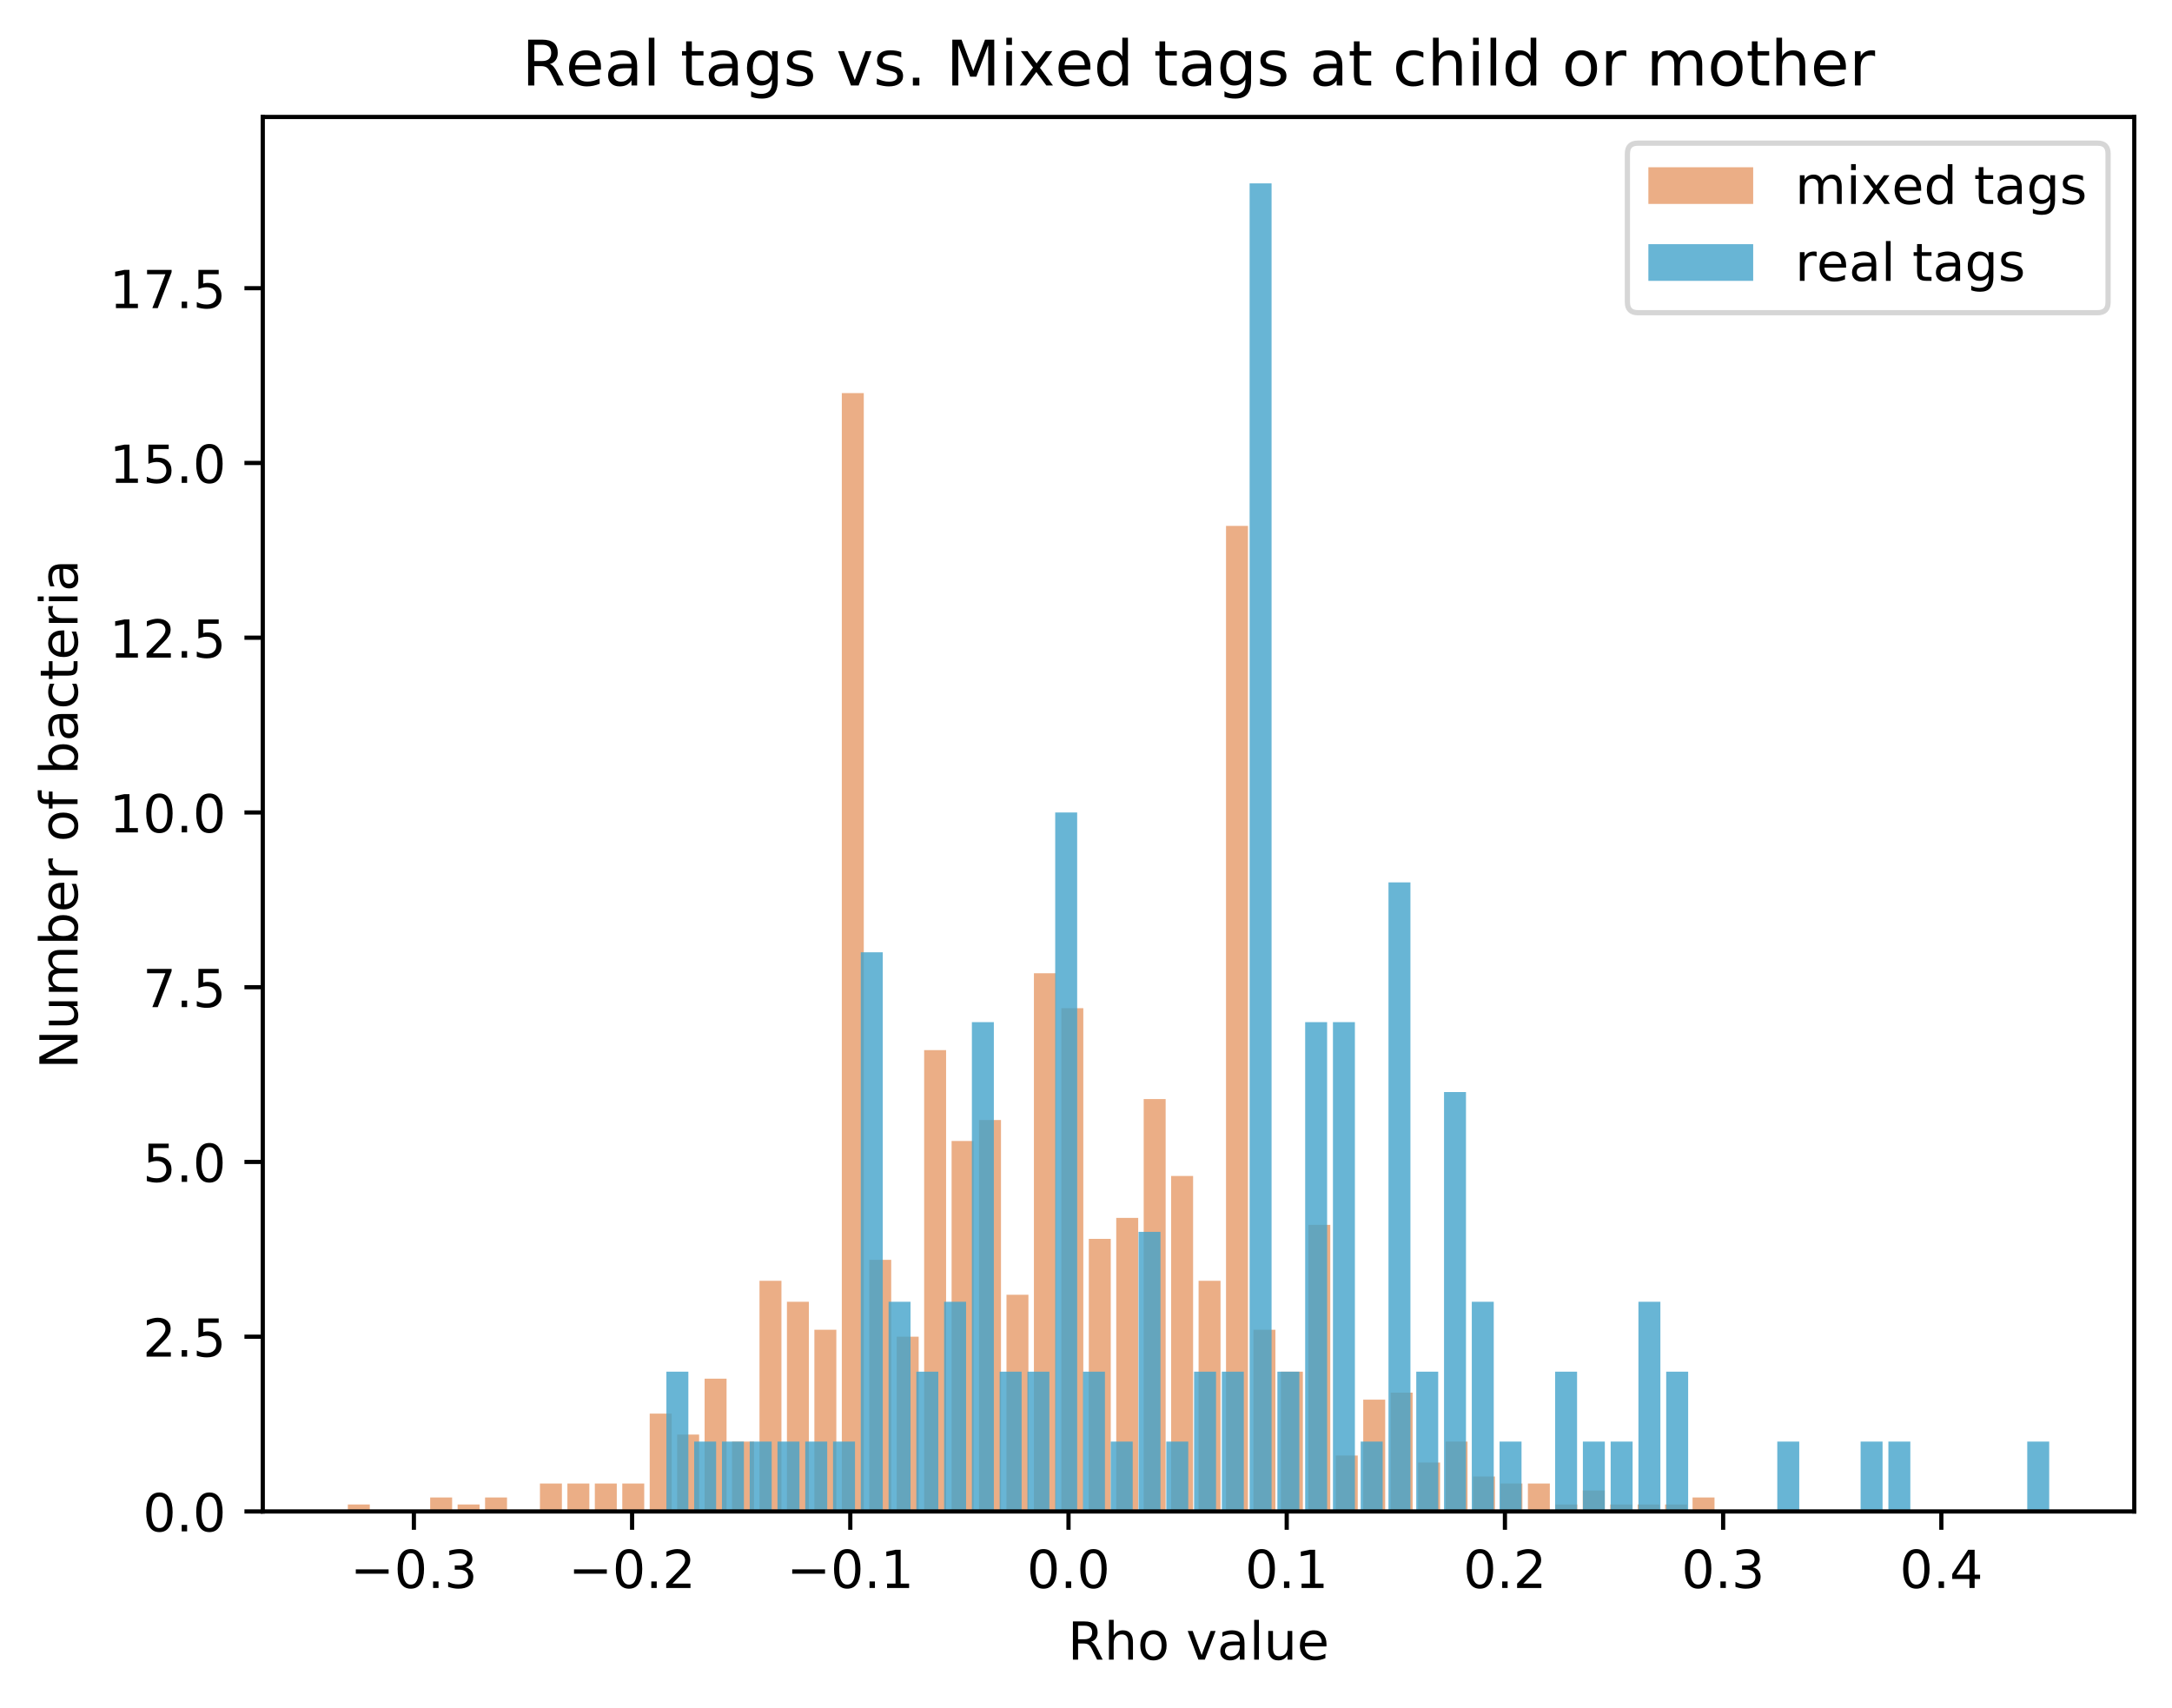 <?xml version="1.0" encoding="utf-8" standalone="no"?>
<!DOCTYPE svg PUBLIC "-//W3C//DTD SVG 1.1//EN"
  "http://www.w3.org/Graphics/SVG/1.1/DTD/svg11.dtd">
<!-- Created with matplotlib (https://matplotlib.org/) -->
<svg height="325.986pt" version="1.1" viewBox="0 0 414.464 325.986" width="414.464pt" xmlns="http://www.w3.org/2000/svg" xmlns:xlink="http://www.w3.org/1999/xlink">
 <defs>
  <style type="text/css">
*{stroke-linecap:butt;stroke-linejoin:round;}
  </style>
 </defs>
 <g id="figure_1">
  <g id="patch_1">
   <path d="M 0 325.986 
L 414.464 325.986 
L 414.464 0 
L 0 0 
z
" style="fill:#ffffff;"/>
  </g>
  <g id="axes_1">
   <g id="patch_2">
    <path d="M 50.144 288.43 
L 407.264 288.43 
L 407.264 22.318 
L 50.144 22.318 
z
" style="fill:#ffffff;"/>
   </g>
   <g id="patch_3">
    <path clip-path="url(#p8dc4d83932)" d="M 66.376 288.43 
L 70.566 288.43 
L 70.566 287.096 
L 66.376 287.096 
z
" style="fill:#d95f0e;opacity:0.5;"/>
   </g>
   <g id="patch_4">
    <path clip-path="url(#p8dc4d83932)" d="M 71.613 288.43 
L 75.803 288.43 
L 75.803 288.43 
L 71.613 288.43 
z
" style="fill:#d95f0e;opacity:0.5;"/>
   </g>
   <g id="patch_5">
    <path clip-path="url(#p8dc4d83932)" d="M 76.85 288.43 
L 81.039 288.43 
L 81.039 288.43 
L 76.85 288.43 
z
" style="fill:#d95f0e;opacity:0.5;"/>
   </g>
   <g id="patch_6">
    <path clip-path="url(#p8dc4d83932)" d="M 82.087 288.43 
L 86.276 288.43 
L 86.276 285.762 
L 82.087 285.762 
z
" style="fill:#d95f0e;opacity:0.5;"/>
   </g>
   <g id="patch_7">
    <path clip-path="url(#p8dc4d83932)" d="M 87.323 288.43 
L 91.513 288.43 
L 91.513 287.096 
L 87.323 287.096 
z
" style="fill:#d95f0e;opacity:0.5;"/>
   </g>
   <g id="patch_8">
    <path clip-path="url(#p8dc4d83932)" d="M 92.56 288.43 
L 96.749 288.43 
L 96.749 285.762 
L 92.56 285.762 
z
" style="fill:#d95f0e;opacity:0.5;"/>
   </g>
   <g id="patch_9">
    <path clip-path="url(#p8dc4d83932)" d="M 97.797 288.43 
L 101.986 288.43 
L 101.986 288.43 
L 97.797 288.43 
z
" style="fill:#d95f0e;opacity:0.5;"/>
   </g>
   <g id="patch_10">
    <path clip-path="url(#p8dc4d83932)" d="M 103.033 288.43 
L 107.223 288.43 
L 107.223 283.095 
L 103.033 283.095 
z
" style="fill:#d95f0e;opacity:0.5;"/>
   </g>
   <g id="patch_11">
    <path clip-path="url(#p8dc4d83932)" d="M 108.27 288.43 
L 112.459 288.43 
L 112.459 283.095 
L 108.27 283.095 
z
" style="fill:#d95f0e;opacity:0.5;"/>
   </g>
   <g id="patch_12">
    <path clip-path="url(#p8dc4d83932)" d="M 113.507 288.43 
L 117.696 288.43 
L 117.696 283.095 
L 113.507 283.095 
z
" style="fill:#d95f0e;opacity:0.5;"/>
   </g>
   <g id="patch_13">
    <path clip-path="url(#p8dc4d83932)" d="M 118.743 288.43 
L 122.933 288.43 
L 122.933 283.095 
L 118.743 283.095 
z
" style="fill:#d95f0e;opacity:0.5;"/>
   </g>
   <g id="patch_14">
    <path clip-path="url(#p8dc4d83932)" d="M 123.98 288.43 
L 128.17 288.43 
L 128.17 269.756 
L 123.98 269.756 
z
" style="fill:#d95f0e;opacity:0.5;"/>
   </g>
   <g id="patch_15">
    <path clip-path="url(#p8dc4d83932)" d="M 129.217 288.43 
L 133.406 288.43 
L 133.406 273.757 
L 129.217 273.757 
z
" style="fill:#d95f0e;opacity:0.5;"/>
   </g>
   <g id="patch_16">
    <path clip-path="url(#p8dc4d83932)" d="M 134.454 288.43 
L 138.643 288.43 
L 138.643 263.086 
L 134.454 263.086 
z
" style="fill:#d95f0e;opacity:0.5;"/>
   </g>
   <g id="patch_17">
    <path clip-path="url(#p8dc4d83932)" d="M 139.69 288.43 
L 143.88 288.43 
L 143.88 275.091 
L 139.69 275.091 
z
" style="fill:#d95f0e;opacity:0.5;"/>
   </g>
   <g id="patch_18">
    <path clip-path="url(#p8dc4d83932)" d="M 144.927 288.43 
L 149.116 288.43 
L 149.116 244.412 
L 144.927 244.412 
z
" style="fill:#d95f0e;opacity:0.5;"/>
   </g>
   <g id="patch_19">
    <path clip-path="url(#p8dc4d83932)" d="M 150.164 288.43 
L 154.353 288.43 
L 154.353 248.413 
L 150.164 248.413 
z
" style="fill:#d95f0e;opacity:0.5;"/>
   </g>
   <g id="patch_20">
    <path clip-path="url(#p8dc4d83932)" d="M 155.4 288.43 
L 159.59 288.43 
L 159.59 253.749 
L 155.4 253.749 
z
" style="fill:#d95f0e;opacity:0.5;"/>
   </g>
   <g id="patch_21">
    <path clip-path="url(#p8dc4d83932)" d="M 160.637 288.43 
L 164.826 288.43 
L 164.826 75.007 
L 160.637 75.007 
z
" style="fill:#d95f0e;opacity:0.5;"/>
   </g>
   <g id="patch_22">
    <path clip-path="url(#p8dc4d83932)" d="M 165.874 288.43 
L 170.063 288.43 
L 170.063 240.41 
L 165.874 240.41 
z
" style="fill:#d95f0e;opacity:0.5;"/>
   </g>
   <g id="patch_23">
    <path clip-path="url(#p8dc4d83932)" d="M 171.11 288.43 
L 175.3 288.43 
L 175.3 255.083 
L 171.11 255.083 
z
" style="fill:#d95f0e;opacity:0.5;"/>
   </g>
   <g id="patch_24">
    <path clip-path="url(#p8dc4d83932)" d="M 176.347 288.43 
L 180.536 288.43 
L 180.536 200.393 
L 176.347 200.393 
z
" style="fill:#d95f0e;opacity:0.5;"/>
   </g>
   <g id="patch_25">
    <path clip-path="url(#p8dc4d83932)" d="M 181.584 288.43 
L 185.773 288.43 
L 185.773 217.734 
L 181.584 217.734 
z
" style="fill:#d95f0e;opacity:0.5;"/>
   </g>
   <g id="patch_26">
    <path clip-path="url(#p8dc4d83932)" d="M 186.821 288.43 
L 191.01 288.43 
L 191.01 213.732 
L 186.821 213.732 
z
" style="fill:#d95f0e;opacity:0.5;"/>
   </g>
   <g id="patch_27">
    <path clip-path="url(#p8dc4d83932)" d="M 192.057 288.43 
L 196.247 288.43 
L 196.247 247.079 
L 192.057 247.079 
z
" style="fill:#d95f0e;opacity:0.5;"/>
   </g>
   <g id="patch_28">
    <path clip-path="url(#p8dc4d83932)" d="M 197.294 288.43 
L 201.483 288.43 
L 201.483 185.72 
L 197.294 185.72 
z
" style="fill:#d95f0e;opacity:0.5;"/>
   </g>
   <g id="patch_29">
    <path clip-path="url(#p8dc4d83932)" d="M 202.531 288.43 
L 206.72 288.43 
L 206.72 192.39 
L 202.531 192.39 
z
" style="fill:#d95f0e;opacity:0.5;"/>
   </g>
   <g id="patch_30">
    <path clip-path="url(#p8dc4d83932)" d="M 207.767 288.43 
L 211.957 288.43 
L 211.957 236.408 
L 207.767 236.408 
z
" style="fill:#d95f0e;opacity:0.5;"/>
   </g>
   <g id="patch_31">
    <path clip-path="url(#p8dc4d83932)" d="M 213.004 288.43 
L 217.193 288.43 
L 217.193 232.407 
L 213.004 232.407 
z
" style="fill:#d95f0e;opacity:0.5;"/>
   </g>
   <g id="patch_32">
    <path clip-path="url(#p8dc4d83932)" d="M 218.241 288.43 
L 222.43 288.43 
L 222.43 209.73 
L 218.241 209.73 
z
" style="fill:#d95f0e;opacity:0.5;"/>
   </g>
   <g id="patch_33">
    <path clip-path="url(#p8dc4d83932)" d="M 223.477 288.43 
L 227.667 288.43 
L 227.667 224.403 
L 223.477 224.403 
z
" style="fill:#d95f0e;opacity:0.5;"/>
   </g>
   <g id="patch_34">
    <path clip-path="url(#p8dc4d83932)" d="M 228.714 288.43 
L 232.903 288.43 
L 232.903 244.412 
L 228.714 244.412 
z
" style="fill:#d95f0e;opacity:0.5;"/>
   </g>
   <g id="patch_35">
    <path clip-path="url(#p8dc4d83932)" d="M 233.951 288.43 
L 238.14 288.43 
L 238.14 100.351 
L 233.951 100.351 
z
" style="fill:#d95f0e;opacity:0.5;"/>
   </g>
   <g id="patch_36">
    <path clip-path="url(#p8dc4d83932)" d="M 239.188 288.43 
L 243.377 288.43 
L 243.377 253.749 
L 239.188 253.749 
z
" style="fill:#d95f0e;opacity:0.5;"/>
   </g>
   <g id="patch_37">
    <path clip-path="url(#p8dc4d83932)" d="M 244.424 288.43 
L 248.614 288.43 
L 248.614 261.752 
L 244.424 261.752 
z
" style="fill:#d95f0e;opacity:0.5;"/>
   </g>
   <g id="patch_38">
    <path clip-path="url(#p8dc4d83932)" d="M 249.661 288.43 
L 253.85 288.43 
L 253.85 233.74 
L 249.661 233.74 
z
" style="fill:#d95f0e;opacity:0.5;"/>
   </g>
   <g id="patch_39">
    <path clip-path="url(#p8dc4d83932)" d="M 254.898 288.43 
L 259.087 288.43 
L 259.087 277.759 
L 254.898 277.759 
z
" style="fill:#d95f0e;opacity:0.5;"/>
   </g>
   <g id="patch_40">
    <path clip-path="url(#p8dc4d83932)" d="M 260.134 288.43 
L 264.324 288.43 
L 264.324 267.088 
L 260.134 267.088 
z
" style="fill:#d95f0e;opacity:0.5;"/>
   </g>
   <g id="patch_41">
    <path clip-path="url(#p8dc4d83932)" d="M 265.371 288.43 
L 269.56 288.43 
L 269.56 265.754 
L 265.371 265.754 
z
" style="fill:#d95f0e;opacity:0.5;"/>
   </g>
   <g id="patch_42">
    <path clip-path="url(#p8dc4d83932)" d="M 270.608 288.43 
L 274.797 288.43 
L 274.797 279.093 
L 270.608 279.093 
z
" style="fill:#d95f0e;opacity:0.5;"/>
   </g>
   <g id="patch_43">
    <path clip-path="url(#p8dc4d83932)" d="M 275.844 288.43 
L 280.034 288.43 
L 280.034 275.091 
L 275.844 275.091 
z
" style="fill:#d95f0e;opacity:0.5;"/>
   </g>
   <g id="patch_44">
    <path clip-path="url(#p8dc4d83932)" d="M 281.081 288.43 
L 285.27 288.43 
L 285.27 281.761 
L 281.081 281.761 
z
" style="fill:#d95f0e;opacity:0.5;"/>
   </g>
   <g id="patch_45">
    <path clip-path="url(#p8dc4d83932)" d="M 286.318 288.43 
L 290.507 288.43 
L 290.507 283.095 
L 286.318 283.095 
z
" style="fill:#d95f0e;opacity:0.5;"/>
   </g>
   <g id="patch_46">
    <path clip-path="url(#p8dc4d83932)" d="M 291.555 288.43 
L 295.744 288.43 
L 295.744 283.095 
L 291.555 283.095 
z
" style="fill:#d95f0e;opacity:0.5;"/>
   </g>
   <g id="patch_47">
    <path clip-path="url(#p8dc4d83932)" d="M 296.791 288.43 
L 300.981 288.43 
L 300.981 287.096 
L 296.791 287.096 
z
" style="fill:#d95f0e;opacity:0.5;"/>
   </g>
   <g id="patch_48">
    <path clip-path="url(#p8dc4d83932)" d="M 302.028 288.43 
L 306.217 288.43 
L 306.217 284.428 
L 302.028 284.428 
z
" style="fill:#d95f0e;opacity:0.5;"/>
   </g>
   <g id="patch_49">
    <path clip-path="url(#p8dc4d83932)" d="M 307.265 288.43 
L 311.454 288.43 
L 311.454 287.096 
L 307.265 287.096 
z
" style="fill:#d95f0e;opacity:0.5;"/>
   </g>
   <g id="patch_50">
    <path clip-path="url(#p8dc4d83932)" d="M 312.501 288.43 
L 316.691 288.43 
L 316.691 287.096 
L 312.501 287.096 
z
" style="fill:#d95f0e;opacity:0.5;"/>
   </g>
   <g id="patch_51">
    <path clip-path="url(#p8dc4d83932)" d="M 317.738 288.43 
L 321.927 288.43 
L 321.927 287.096 
L 317.738 287.096 
z
" style="fill:#d95f0e;opacity:0.5;"/>
   </g>
   <g id="patch_52">
    <path clip-path="url(#p8dc4d83932)" d="M 322.975 288.43 
L 327.164 288.43 
L 327.164 285.762 
L 322.975 285.762 
z
" style="fill:#d95f0e;opacity:0.5;"/>
   </g>
   <g id="patch_53">
    <path clip-path="url(#p8dc4d83932)" d="M 127.162 288.43 
L 131.352 288.43 
L 131.352 261.752 
L 127.162 261.752 
z
" style="fill:#43a2ca;opacity:0.8;"/>
   </g>
   <g id="patch_54">
    <path clip-path="url(#p8dc4d83932)" d="M 132.462 288.43 
L 136.651 288.43 
L 136.651 275.091 
L 132.462 275.091 
z
" style="fill:#43a2ca;opacity:0.8;"/>
   </g>
   <g id="patch_55">
    <path clip-path="url(#p8dc4d83932)" d="M 137.761 288.43 
L 141.951 288.43 
L 141.951 275.091 
L 137.761 275.091 
z
" style="fill:#43a2ca;opacity:0.8;"/>
   </g>
   <g id="patch_56">
    <path clip-path="url(#p8dc4d83932)" d="M 143.061 288.43 
L 147.25 288.43 
L 147.25 275.091 
L 143.061 275.091 
z
" style="fill:#43a2ca;opacity:0.8;"/>
   </g>
   <g id="patch_57">
    <path clip-path="url(#p8dc4d83932)" d="M 148.361 288.43 
L 152.55 288.43 
L 152.55 275.091 
L 148.361 275.091 
z
" style="fill:#43a2ca;opacity:0.8;"/>
   </g>
   <g id="patch_58">
    <path clip-path="url(#p8dc4d83932)" d="M 153.66 288.43 
L 157.85 288.43 
L 157.85 275.091 
L 153.66 275.091 
z
" style="fill:#43a2ca;opacity:0.8;"/>
   </g>
   <g id="patch_59">
    <path clip-path="url(#p8dc4d83932)" d="M 158.96 288.43 
L 163.149 288.43 
L 163.149 275.091 
L 158.96 275.091 
z
" style="fill:#43a2ca;opacity:0.8;"/>
   </g>
   <g id="patch_60">
    <path clip-path="url(#p8dc4d83932)" d="M 164.259 288.43 
L 168.449 288.43 
L 168.449 181.719 
L 164.259 181.719 
z
" style="fill:#43a2ca;opacity:0.8;"/>
   </g>
   <g id="patch_61">
    <path clip-path="url(#p8dc4d83932)" d="M 169.559 288.43 
L 173.748 288.43 
L 173.748 248.413 
L 169.559 248.413 
z
" style="fill:#43a2ca;opacity:0.8;"/>
   </g>
   <g id="patch_62">
    <path clip-path="url(#p8dc4d83932)" d="M 174.859 288.43 
L 179.048 288.43 
L 179.048 261.752 
L 174.859 261.752 
z
" style="fill:#43a2ca;opacity:0.8;"/>
   </g>
   <g id="patch_63">
    <path clip-path="url(#p8dc4d83932)" d="M 180.158 288.43 
L 184.347 288.43 
L 184.347 248.413 
L 180.158 248.413 
z
" style="fill:#43a2ca;opacity:0.8;"/>
   </g>
   <g id="patch_64">
    <path clip-path="url(#p8dc4d83932)" d="M 185.458 288.43 
L 189.647 288.43 
L 189.647 195.057 
L 185.458 195.057 
z
" style="fill:#43a2ca;opacity:0.8;"/>
   </g>
   <g id="patch_65">
    <path clip-path="url(#p8dc4d83932)" d="M 190.757 288.43 
L 194.947 288.43 
L 194.947 261.752 
L 190.757 261.752 
z
" style="fill:#43a2ca;opacity:0.8;"/>
   </g>
   <g id="patch_66">
    <path clip-path="url(#p8dc4d83932)" d="M 196.057 288.43 
L 200.246 288.43 
L 200.246 261.752 
L 196.057 261.752 
z
" style="fill:#43a2ca;opacity:0.8;"/>
   </g>
   <g id="patch_67">
    <path clip-path="url(#p8dc4d83932)" d="M 201.356 288.43 
L 205.546 288.43 
L 205.546 155.041 
L 201.356 155.041 
z
" style="fill:#43a2ca;opacity:0.8;"/>
   </g>
   <g id="patch_68">
    <path clip-path="url(#p8dc4d83932)" d="M 206.656 288.43 
L 210.845 288.43 
L 210.845 261.752 
L 206.656 261.752 
z
" style="fill:#43a2ca;opacity:0.8;"/>
   </g>
   <g id="patch_69">
    <path clip-path="url(#p8dc4d83932)" d="M 211.956 288.43 
L 216.145 288.43 
L 216.145 275.091 
L 211.956 275.091 
z
" style="fill:#43a2ca;opacity:0.8;"/>
   </g>
   <g id="patch_70">
    <path clip-path="url(#p8dc4d83932)" d="M 217.255 288.43 
L 221.445 288.43 
L 221.445 235.074 
L 217.255 235.074 
z
" style="fill:#43a2ca;opacity:0.8;"/>
   </g>
   <g id="patch_71">
    <path clip-path="url(#p8dc4d83932)" d="M 222.555 288.43 
L 226.744 288.43 
L 226.744 275.091 
L 222.555 275.091 
z
" style="fill:#43a2ca;opacity:0.8;"/>
   </g>
   <g id="patch_72">
    <path clip-path="url(#p8dc4d83932)" d="M 227.854 288.43 
L 232.044 288.43 
L 232.044 261.752 
L 227.854 261.752 
z
" style="fill:#43a2ca;opacity:0.8;"/>
   </g>
   <g id="patch_73">
    <path clip-path="url(#p8dc4d83932)" d="M 233.154 288.43 
L 237.343 288.43 
L 237.343 261.752 
L 233.154 261.752 
z
" style="fill:#43a2ca;opacity:0.8;"/>
   </g>
   <g id="patch_74">
    <path clip-path="url(#p8dc4d83932)" d="M 238.453 288.43 
L 242.643 288.43 
L 242.643 34.99 
L 238.453 34.99 
z
" style="fill:#43a2ca;opacity:0.8;"/>
   </g>
   <g id="patch_75">
    <path clip-path="url(#p8dc4d83932)" d="M 243.753 288.43 
L 247.942 288.43 
L 247.942 261.752 
L 243.753 261.752 
z
" style="fill:#43a2ca;opacity:0.8;"/>
   </g>
   <g id="patch_76">
    <path clip-path="url(#p8dc4d83932)" d="M 249.053 288.43 
L 253.242 288.43 
L 253.242 195.057 
L 249.053 195.057 
z
" style="fill:#43a2ca;opacity:0.8;"/>
   </g>
   <g id="patch_77">
    <path clip-path="url(#p8dc4d83932)" d="M 254.352 288.43 
L 258.542 288.43 
L 258.542 195.057 
L 254.352 195.057 
z
" style="fill:#43a2ca;opacity:0.8;"/>
   </g>
   <g id="patch_78">
    <path clip-path="url(#p8dc4d83932)" d="M 259.652 288.43 
L 263.841 288.43 
L 263.841 275.091 
L 259.652 275.091 
z
" style="fill:#43a2ca;opacity:0.8;"/>
   </g>
   <g id="patch_79">
    <path clip-path="url(#p8dc4d83932)" d="M 264.951 288.43 
L 269.141 288.43 
L 269.141 168.38 
L 264.951 168.38 
z
" style="fill:#43a2ca;opacity:0.8;"/>
   </g>
   <g id="patch_80">
    <path clip-path="url(#p8dc4d83932)" d="M 270.251 288.43 
L 274.44 288.43 
L 274.44 261.752 
L 270.251 261.752 
z
" style="fill:#43a2ca;opacity:0.8;"/>
   </g>
   <g id="patch_81">
    <path clip-path="url(#p8dc4d83932)" d="M 275.551 288.43 
L 279.74 288.43 
L 279.74 208.396 
L 275.551 208.396 
z
" style="fill:#43a2ca;opacity:0.8;"/>
   </g>
   <g id="patch_82">
    <path clip-path="url(#p8dc4d83932)" d="M 280.85 288.43 
L 285.039 288.43 
L 285.039 248.413 
L 280.85 248.413 
z
" style="fill:#43a2ca;opacity:0.8;"/>
   </g>
   <g id="patch_83">
    <path clip-path="url(#p8dc4d83932)" d="M 286.15 288.43 
L 290.339 288.43 
L 290.339 275.091 
L 286.15 275.091 
z
" style="fill:#43a2ca;opacity:0.8;"/>
   </g>
   <g id="patch_84">
    <path clip-path="url(#p8dc4d83932)" d="M 291.449 288.43 
L 295.639 288.43 
L 295.639 288.43 
L 291.449 288.43 
z
" style="fill:#43a2ca;opacity:0.8;"/>
   </g>
   <g id="patch_85">
    <path clip-path="url(#p8dc4d83932)" d="M 296.749 288.43 
L 300.938 288.43 
L 300.938 261.752 
L 296.749 261.752 
z
" style="fill:#43a2ca;opacity:0.8;"/>
   </g>
   <g id="patch_86">
    <path clip-path="url(#p8dc4d83932)" d="M 302.048 288.43 
L 306.238 288.43 
L 306.238 275.091 
L 302.048 275.091 
z
" style="fill:#43a2ca;opacity:0.8;"/>
   </g>
   <g id="patch_87">
    <path clip-path="url(#p8dc4d83932)" d="M 307.348 288.43 
L 311.537 288.43 
L 311.537 275.091 
L 307.348 275.091 
z
" style="fill:#43a2ca;opacity:0.8;"/>
   </g>
   <g id="patch_88">
    <path clip-path="url(#p8dc4d83932)" d="M 312.648 288.43 
L 316.837 288.43 
L 316.837 248.413 
L 312.648 248.413 
z
" style="fill:#43a2ca;opacity:0.8;"/>
   </g>
   <g id="patch_89">
    <path clip-path="url(#p8dc4d83932)" d="M 317.947 288.43 
L 322.137 288.43 
L 322.137 261.752 
L 317.947 261.752 
z
" style="fill:#43a2ca;opacity:0.8;"/>
   </g>
   <g id="patch_90">
    <path clip-path="url(#p8dc4d83932)" d="M 323.247 288.43 
L 327.436 288.43 
L 327.436 288.43 
L 323.247 288.43 
z
" style="fill:#43a2ca;opacity:0.8;"/>
   </g>
   <g id="patch_91">
    <path clip-path="url(#p8dc4d83932)" d="M 328.546 288.43 
L 332.736 288.43 
L 332.736 288.43 
L 328.546 288.43 
z
" style="fill:#43a2ca;opacity:0.8;"/>
   </g>
   <g id="patch_92">
    <path clip-path="url(#p8dc4d83932)" d="M 333.846 288.43 
L 338.035 288.43 
L 338.035 288.43 
L 333.846 288.43 
z
" style="fill:#43a2ca;opacity:0.8;"/>
   </g>
   <g id="patch_93">
    <path clip-path="url(#p8dc4d83932)" d="M 339.145 288.43 
L 343.335 288.43 
L 343.335 275.091 
L 339.145 275.091 
z
" style="fill:#43a2ca;opacity:0.8;"/>
   </g>
   <g id="patch_94">
    <path clip-path="url(#p8dc4d83932)" d="M 344.445 288.43 
L 348.634 288.43 
L 348.634 288.43 
L 344.445 288.43 
z
" style="fill:#43a2ca;opacity:0.8;"/>
   </g>
   <g id="patch_95">
    <path clip-path="url(#p8dc4d83932)" d="M 349.745 288.43 
L 353.934 288.43 
L 353.934 288.43 
L 349.745 288.43 
z
" style="fill:#43a2ca;opacity:0.8;"/>
   </g>
   <g id="patch_96">
    <path clip-path="url(#p8dc4d83932)" d="M 355.044 288.43 
L 359.234 288.43 
L 359.234 275.091 
L 355.044 275.091 
z
" style="fill:#43a2ca;opacity:0.8;"/>
   </g>
   <g id="patch_97">
    <path clip-path="url(#p8dc4d83932)" d="M 360.344 288.43 
L 364.533 288.43 
L 364.533 275.091 
L 360.344 275.091 
z
" style="fill:#43a2ca;opacity:0.8;"/>
   </g>
   <g id="patch_98">
    <path clip-path="url(#p8dc4d83932)" d="M 365.643 288.43 
L 369.833 288.43 
L 369.833 288.43 
L 365.643 288.43 
z
" style="fill:#43a2ca;opacity:0.8;"/>
   </g>
   <g id="patch_99">
    <path clip-path="url(#p8dc4d83932)" d="M 370.943 288.43 
L 375.132 288.43 
L 375.132 288.43 
L 370.943 288.43 
z
" style="fill:#43a2ca;opacity:0.8;"/>
   </g>
   <g id="patch_100">
    <path clip-path="url(#p8dc4d83932)" d="M 376.243 288.43 
L 380.432 288.43 
L 380.432 288.43 
L 376.243 288.43 
z
" style="fill:#43a2ca;opacity:0.8;"/>
   </g>
   <g id="patch_101">
    <path clip-path="url(#p8dc4d83932)" d="M 381.542 288.43 
L 385.731 288.43 
L 385.731 288.43 
L 381.542 288.43 
z
" style="fill:#43a2ca;opacity:0.8;"/>
   </g>
   <g id="patch_102">
    <path clip-path="url(#p8dc4d83932)" d="M 386.842 288.43 
L 391.031 288.43 
L 391.031 275.091 
L 386.842 275.091 
z
" style="fill:#43a2ca;opacity:0.8;"/>
   </g>
   <g id="matplotlib.axis_1">
    <g id="xtick_1">
     <g id="line2d_1">
      <defs>
       <path d="M 0 0 
L 0 3.5 
" id="m274f258590" style="stroke:#000000;stroke-width:0.8;"/>
      </defs>
      <g>
       <use style="stroke:#000000;stroke-width:0.8;" x="78.977" xlink:href="#m274f258590" y="288.43"/>
      </g>
     </g>
     <g id="text_1">
      <!-- −0.3 -->
      <defs>
       <path d="M 10.594 35.5 
L 73.188 35.5 
L 73.188 27.203 
L 10.594 27.203 
z
" id="DejaVuSans-8722"/>
       <path d="M 31.781 66.406 
Q 24.172 66.406 20.328 58.906 
Q 16.5 51.422 16.5 36.375 
Q 16.5 21.391 20.328 13.891 
Q 24.172 6.391 31.781 6.391 
Q 39.453 6.391 43.281 13.891 
Q 47.125 21.391 47.125 36.375 
Q 47.125 51.422 43.281 58.906 
Q 39.453 66.406 31.781 66.406 
z
M 31.781 74.219 
Q 44.047 74.219 50.516 64.516 
Q 56.984 54.828 56.984 36.375 
Q 56.984 17.969 50.516 8.266 
Q 44.047 -1.422 31.781 -1.422 
Q 19.531 -1.422 13.062 8.266 
Q 6.594 17.969 6.594 36.375 
Q 6.594 54.828 13.062 64.516 
Q 19.531 74.219 31.781 74.219 
z
" id="DejaVuSans-48"/>
       <path d="M 10.688 12.406 
L 21 12.406 
L 21 0 
L 10.688 0 
z
" id="DejaVuSans-46"/>
       <path d="M 40.578 39.312 
Q 47.656 37.797 51.625 33 
Q 55.609 28.219 55.609 21.188 
Q 55.609 10.406 48.188 4.484 
Q 40.766 -1.422 27.094 -1.422 
Q 22.516 -1.422 17.656 -0.516 
Q 12.797 0.391 7.625 2.203 
L 7.625 11.719 
Q 11.719 9.328 16.594 8.109 
Q 21.484 6.891 26.812 6.891 
Q 36.078 6.891 40.938 10.547 
Q 45.797 14.203 45.797 21.188 
Q 45.797 27.641 41.281 31.266 
Q 36.766 34.906 28.719 34.906 
L 20.219 34.906 
L 20.219 43.016 
L 29.109 43.016 
Q 36.375 43.016 40.234 45.922 
Q 44.094 48.828 44.094 54.297 
Q 44.094 59.906 40.109 62.906 
Q 36.141 65.922 28.719 65.922 
Q 24.656 65.922 20.016 65.031 
Q 15.375 64.156 9.812 62.312 
L 9.812 71.094 
Q 15.438 72.656 20.344 73.438 
Q 25.25 74.219 29.594 74.219 
Q 40.828 74.219 47.359 69.109 
Q 53.906 64.016 53.906 55.328 
Q 53.906 49.266 50.438 45.094 
Q 46.969 40.922 40.578 39.312 
z
" id="DejaVuSans-51"/>
      </defs>
      <g transform="translate(66.836 303.029)scale(0.1 -0.1)">
       <use xlink:href="#DejaVuSans-8722"/>
       <use x="83.789" xlink:href="#DejaVuSans-48"/>
       <use x="147.412" xlink:href="#DejaVuSans-46"/>
       <use x="179.199" xlink:href="#DejaVuSans-51"/>
      </g>
     </g>
    </g>
    <g id="xtick_2">
     <g id="line2d_2">
      <g>
       <use style="stroke:#000000;stroke-width:0.8;" x="120.616" xlink:href="#m274f258590" y="288.43"/>
      </g>
     </g>
     <g id="text_2">
      <!-- −0.2 -->
      <defs>
       <path d="M 19.188 8.297 
L 53.609 8.297 
L 53.609 0 
L 7.328 0 
L 7.328 8.297 
Q 12.938 14.109 22.625 23.891 
Q 32.328 33.688 34.812 36.531 
Q 39.547 41.844 41.422 45.531 
Q 43.312 49.219 43.312 52.781 
Q 43.312 58.594 39.234 62.25 
Q 35.156 65.922 28.609 65.922 
Q 23.969 65.922 18.812 64.312 
Q 13.672 62.703 7.812 59.422 
L 7.812 69.391 
Q 13.766 71.781 18.938 73 
Q 24.125 74.219 28.422 74.219 
Q 39.75 74.219 46.484 68.547 
Q 53.219 62.891 53.219 53.422 
Q 53.219 48.922 51.531 44.891 
Q 49.859 40.875 45.406 35.406 
Q 44.188 33.984 37.641 27.219 
Q 31.109 20.453 19.188 8.297 
z
" id="DejaVuSans-50"/>
      </defs>
      <g transform="translate(108.475 303.029)scale(0.1 -0.1)">
       <use xlink:href="#DejaVuSans-8722"/>
       <use x="83.789" xlink:href="#DejaVuSans-48"/>
       <use x="147.412" xlink:href="#DejaVuSans-46"/>
       <use x="179.199" xlink:href="#DejaVuSans-50"/>
      </g>
     </g>
    </g>
    <g id="xtick_3">
     <g id="line2d_3">
      <g>
       <use style="stroke:#000000;stroke-width:0.8;" x="162.255" xlink:href="#m274f258590" y="288.43"/>
      </g>
     </g>
     <g id="text_3">
      <!-- −0.1 -->
      <defs>
       <path d="M 12.406 8.297 
L 28.516 8.297 
L 28.516 63.922 
L 10.984 60.406 
L 10.984 69.391 
L 28.422 72.906 
L 38.281 72.906 
L 38.281 8.297 
L 54.391 8.297 
L 54.391 0 
L 12.406 0 
z
" id="DejaVuSans-49"/>
      </defs>
      <g transform="translate(150.114 303.029)scale(0.1 -0.1)">
       <use xlink:href="#DejaVuSans-8722"/>
       <use x="83.789" xlink:href="#DejaVuSans-48"/>
       <use x="147.412" xlink:href="#DejaVuSans-46"/>
       <use x="179.199" xlink:href="#DejaVuSans-49"/>
      </g>
     </g>
    </g>
    <g id="xtick_4">
     <g id="line2d_4">
      <g>
       <use style="stroke:#000000;stroke-width:0.8;" x="203.894" xlink:href="#m274f258590" y="288.43"/>
      </g>
     </g>
     <g id="text_4">
      <!-- 0.0 -->
      <g transform="translate(195.943 303.029)scale(0.1 -0.1)">
       <use xlink:href="#DejaVuSans-48"/>
       <use x="63.623" xlink:href="#DejaVuSans-46"/>
       <use x="95.41" xlink:href="#DejaVuSans-48"/>
      </g>
     </g>
    </g>
    <g id="xtick_5">
     <g id="line2d_5">
      <g>
       <use style="stroke:#000000;stroke-width:0.8;" x="245.533" xlink:href="#m274f258590" y="288.43"/>
      </g>
     </g>
     <g id="text_5">
      <!-- 0.1 -->
      <g transform="translate(237.582 303.029)scale(0.1 -0.1)">
       <use xlink:href="#DejaVuSans-48"/>
       <use x="63.623" xlink:href="#DejaVuSans-46"/>
       <use x="95.41" xlink:href="#DejaVuSans-49"/>
      </g>
     </g>
    </g>
    <g id="xtick_6">
     <g id="line2d_6">
      <g>
       <use style="stroke:#000000;stroke-width:0.8;" x="287.173" xlink:href="#m274f258590" y="288.43"/>
      </g>
     </g>
     <g id="text_6">
      <!-- 0.2 -->
      <g transform="translate(279.221 303.029)scale(0.1 -0.1)">
       <use xlink:href="#DejaVuSans-48"/>
       <use x="63.623" xlink:href="#DejaVuSans-46"/>
       <use x="95.41" xlink:href="#DejaVuSans-50"/>
      </g>
     </g>
    </g>
    <g id="xtick_7">
     <g id="line2d_7">
      <g>
       <use style="stroke:#000000;stroke-width:0.8;" x="328.812" xlink:href="#m274f258590" y="288.43"/>
      </g>
     </g>
     <g id="text_7">
      <!-- 0.3 -->
      <g transform="translate(320.86 303.029)scale(0.1 -0.1)">
       <use xlink:href="#DejaVuSans-48"/>
       <use x="63.623" xlink:href="#DejaVuSans-46"/>
       <use x="95.41" xlink:href="#DejaVuSans-51"/>
      </g>
     </g>
    </g>
    <g id="xtick_8">
     <g id="line2d_8">
      <g>
       <use style="stroke:#000000;stroke-width:0.8;" x="370.451" xlink:href="#m274f258590" y="288.43"/>
      </g>
     </g>
     <g id="text_8">
      <!-- 0.4 -->
      <defs>
       <path d="M 37.797 64.312 
L 12.891 25.391 
L 37.797 25.391 
z
M 35.203 72.906 
L 47.609 72.906 
L 47.609 25.391 
L 58.016 25.391 
L 58.016 17.188 
L 47.609 17.188 
L 47.609 0 
L 37.797 0 
L 37.797 17.188 
L 4.891 17.188 
L 4.891 26.703 
z
" id="DejaVuSans-52"/>
      </defs>
      <g transform="translate(362.499 303.029)scale(0.1 -0.1)">
       <use xlink:href="#DejaVuSans-48"/>
       <use x="63.623" xlink:href="#DejaVuSans-46"/>
       <use x="95.41" xlink:href="#DejaVuSans-52"/>
      </g>
     </g>
    </g>
    <g id="text_9">
     <!-- Rho value -->
     <defs>
      <path d="M 44.391 34.188 
Q 47.562 33.109 50.562 29.594 
Q 53.562 26.078 56.594 19.922 
L 66.609 0 
L 56 0 
L 46.688 18.703 
Q 43.062 26.031 39.672 28.422 
Q 36.281 30.812 30.422 30.812 
L 19.672 30.812 
L 19.672 0 
L 9.812 0 
L 9.812 72.906 
L 32.078 72.906 
Q 44.578 72.906 50.734 67.672 
Q 56.891 62.453 56.891 51.906 
Q 56.891 45.016 53.688 40.469 
Q 50.484 35.938 44.391 34.188 
z
M 19.672 64.797 
L 19.672 38.922 
L 32.078 38.922 
Q 39.203 38.922 42.844 42.219 
Q 46.484 45.516 46.484 51.906 
Q 46.484 58.297 42.844 61.547 
Q 39.203 64.797 32.078 64.797 
z
" id="DejaVuSans-82"/>
      <path d="M 54.891 33.016 
L 54.891 0 
L 45.906 0 
L 45.906 32.719 
Q 45.906 40.484 42.875 44.328 
Q 39.844 48.188 33.797 48.188 
Q 26.516 48.188 22.312 43.547 
Q 18.109 38.922 18.109 30.906 
L 18.109 0 
L 9.078 0 
L 9.078 75.984 
L 18.109 75.984 
L 18.109 46.188 
Q 21.344 51.125 25.703 53.562 
Q 30.078 56 35.797 56 
Q 45.219 56 50.047 50.172 
Q 54.891 44.344 54.891 33.016 
z
" id="DejaVuSans-104"/>
      <path d="M 30.609 48.391 
Q 23.391 48.391 19.188 42.75 
Q 14.984 37.109 14.984 27.297 
Q 14.984 17.484 19.156 11.844 
Q 23.344 6.203 30.609 6.203 
Q 37.797 6.203 41.984 11.859 
Q 46.188 17.531 46.188 27.297 
Q 46.188 37.016 41.984 42.703 
Q 37.797 48.391 30.609 48.391 
z
M 30.609 56 
Q 42.328 56 49.016 48.375 
Q 55.719 40.766 55.719 27.297 
Q 55.719 13.875 49.016 6.219 
Q 42.328 -1.422 30.609 -1.422 
Q 18.844 -1.422 12.172 6.219 
Q 5.516 13.875 5.516 27.297 
Q 5.516 40.766 12.172 48.375 
Q 18.844 56 30.609 56 
z
" id="DejaVuSans-111"/>
      <path id="DejaVuSans-32"/>
      <path d="M 2.984 54.688 
L 12.5 54.688 
L 29.594 8.797 
L 46.688 54.688 
L 56.203 54.688 
L 35.688 0 
L 23.484 0 
z
" id="DejaVuSans-118"/>
      <path d="M 34.281 27.484 
Q 23.391 27.484 19.188 25 
Q 14.984 22.516 14.984 16.5 
Q 14.984 11.719 18.141 8.906 
Q 21.297 6.109 26.703 6.109 
Q 34.188 6.109 38.703 11.406 
Q 43.219 16.703 43.219 25.484 
L 43.219 27.484 
z
M 52.203 31.203 
L 52.203 0 
L 43.219 0 
L 43.219 8.297 
Q 40.141 3.328 35.547 0.953 
Q 30.953 -1.422 24.312 -1.422 
Q 15.922 -1.422 10.953 3.297 
Q 6 8.016 6 15.922 
Q 6 25.141 12.172 29.828 
Q 18.359 34.516 30.609 34.516 
L 43.219 34.516 
L 43.219 35.406 
Q 43.219 41.609 39.141 45 
Q 35.062 48.391 27.688 48.391 
Q 23 48.391 18.547 47.266 
Q 14.109 46.141 10.016 43.891 
L 10.016 52.203 
Q 14.938 54.109 19.578 55.047 
Q 24.219 56 28.609 56 
Q 40.484 56 46.344 49.844 
Q 52.203 43.703 52.203 31.203 
z
" id="DejaVuSans-97"/>
      <path d="M 9.422 75.984 
L 18.406 75.984 
L 18.406 0 
L 9.422 0 
z
" id="DejaVuSans-108"/>
      <path d="M 8.5 21.578 
L 8.5 54.688 
L 17.484 54.688 
L 17.484 21.922 
Q 17.484 14.156 20.5 10.266 
Q 23.531 6.391 29.594 6.391 
Q 36.859 6.391 41.078 11.031 
Q 45.312 15.672 45.312 23.688 
L 45.312 54.688 
L 54.297 54.688 
L 54.297 0 
L 45.312 0 
L 45.312 8.406 
Q 42.047 3.422 37.719 1 
Q 33.406 -1.422 27.688 -1.422 
Q 18.266 -1.422 13.375 4.438 
Q 8.5 10.297 8.5 21.578 
z
M 31.109 56 
z
" id="DejaVuSans-117"/>
      <path d="M 56.203 29.594 
L 56.203 25.203 
L 14.891 25.203 
Q 15.484 15.922 20.484 11.062 
Q 25.484 6.203 34.422 6.203 
Q 39.594 6.203 44.453 7.469 
Q 49.312 8.734 54.109 11.281 
L 54.109 2.781 
Q 49.266 0.734 44.188 -0.344 
Q 39.109 -1.422 33.891 -1.422 
Q 20.797 -1.422 13.156 6.188 
Q 5.516 13.812 5.516 26.812 
Q 5.516 40.234 12.766 48.109 
Q 20.016 56 32.328 56 
Q 43.359 56 49.781 48.891 
Q 56.203 41.797 56.203 29.594 
z
M 47.219 32.234 
Q 47.125 39.594 43.094 43.984 
Q 39.062 48.391 32.422 48.391 
Q 24.906 48.391 20.391 44.141 
Q 15.875 39.891 15.188 32.172 
z
" id="DejaVuSans-101"/>
     </defs>
     <g transform="translate(203.755 316.707)scale(0.1 -0.1)">
      <use xlink:href="#DejaVuSans-82"/>
      <use x="69.482" xlink:href="#DejaVuSans-104"/>
      <use x="132.861" xlink:href="#DejaVuSans-111"/>
      <use x="194.043" xlink:href="#DejaVuSans-32"/>
      <use x="225.83" xlink:href="#DejaVuSans-118"/>
      <use x="285.01" xlink:href="#DejaVuSans-97"/>
      <use x="346.289" xlink:href="#DejaVuSans-108"/>
      <use x="374.072" xlink:href="#DejaVuSans-117"/>
      <use x="437.451" xlink:href="#DejaVuSans-101"/>
     </g>
    </g>
   </g>
   <g id="matplotlib.axis_2">
    <g id="ytick_1">
     <g id="line2d_9">
      <defs>
       <path d="M 0 0 
L -3.5 0 
" id="m97193b59d7" style="stroke:#000000;stroke-width:0.8;"/>
      </defs>
      <g>
       <use style="stroke:#000000;stroke-width:0.8;" x="50.144" xlink:href="#m97193b59d7" y="288.43"/>
      </g>
     </g>
     <g id="text_10">
      <!-- 0.0 -->
      <g transform="translate(27.241 292.229)scale(0.1 -0.1)">
       <use xlink:href="#DejaVuSans-48"/>
       <use x="63.623" xlink:href="#DejaVuSans-46"/>
       <use x="95.41" xlink:href="#DejaVuSans-48"/>
      </g>
     </g>
    </g>
    <g id="ytick_2">
     <g id="line2d_10">
      <g>
       <use style="stroke:#000000;stroke-width:0.8;" x="50.144" xlink:href="#m97193b59d7" y="255.083"/>
      </g>
     </g>
     <g id="text_11">
      <!-- 2.5 -->
      <defs>
       <path d="M 10.797 72.906 
L 49.516 72.906 
L 49.516 64.594 
L 19.828 64.594 
L 19.828 46.734 
Q 21.969 47.469 24.109 47.828 
Q 26.266 48.188 28.422 48.188 
Q 40.625 48.188 47.75 41.5 
Q 54.891 34.812 54.891 23.391 
Q 54.891 11.625 47.562 5.094 
Q 40.234 -1.422 26.906 -1.422 
Q 22.312 -1.422 17.547 -0.641 
Q 12.797 0.141 7.719 1.703 
L 7.719 11.625 
Q 12.109 9.234 16.797 8.062 
Q 21.484 6.891 26.703 6.891 
Q 35.156 6.891 40.078 11.328 
Q 45.016 15.766 45.016 23.391 
Q 45.016 31 40.078 35.438 
Q 35.156 39.891 26.703 39.891 
Q 22.75 39.891 18.812 39.016 
Q 14.891 38.141 10.797 36.281 
z
" id="DejaVuSans-53"/>
      </defs>
      <g transform="translate(27.241 258.882)scale(0.1 -0.1)">
       <use xlink:href="#DejaVuSans-50"/>
       <use x="63.623" xlink:href="#DejaVuSans-46"/>
       <use x="95.41" xlink:href="#DejaVuSans-53"/>
      </g>
     </g>
    </g>
    <g id="ytick_3">
     <g id="line2d_11">
      <g>
       <use style="stroke:#000000;stroke-width:0.8;" x="50.144" xlink:href="#m97193b59d7" y="221.735"/>
      </g>
     </g>
     <g id="text_12">
      <!-- 5.0 -->
      <g transform="translate(27.241 225.535)scale(0.1 -0.1)">
       <use xlink:href="#DejaVuSans-53"/>
       <use x="63.623" xlink:href="#DejaVuSans-46"/>
       <use x="95.41" xlink:href="#DejaVuSans-48"/>
      </g>
     </g>
    </g>
    <g id="ytick_4">
     <g id="line2d_12">
      <g>
       <use style="stroke:#000000;stroke-width:0.8;" x="50.144" xlink:href="#m97193b59d7" y="188.388"/>
      </g>
     </g>
     <g id="text_13">
      <!-- 7.5 -->
      <defs>
       <path d="M 8.203 72.906 
L 55.078 72.906 
L 55.078 68.703 
L 28.609 0 
L 18.312 0 
L 43.219 64.594 
L 8.203 64.594 
z
" id="DejaVuSans-55"/>
      </defs>
      <g transform="translate(27.241 192.187)scale(0.1 -0.1)">
       <use xlink:href="#DejaVuSans-55"/>
       <use x="63.623" xlink:href="#DejaVuSans-46"/>
       <use x="95.41" xlink:href="#DejaVuSans-53"/>
      </g>
     </g>
    </g>
    <g id="ytick_5">
     <g id="line2d_13">
      <g>
       <use style="stroke:#000000;stroke-width:0.8;" x="50.144" xlink:href="#m97193b59d7" y="155.041"/>
      </g>
     </g>
     <g id="text_14">
      <!-- 10.0 -->
      <g transform="translate(20.878 158.84)scale(0.1 -0.1)">
       <use xlink:href="#DejaVuSans-49"/>
       <use x="63.623" xlink:href="#DejaVuSans-48"/>
       <use x="127.246" xlink:href="#DejaVuSans-46"/>
       <use x="159.033" xlink:href="#DejaVuSans-48"/>
      </g>
     </g>
    </g>
    <g id="ytick_6">
     <g id="line2d_14">
      <g>
       <use style="stroke:#000000;stroke-width:0.8;" x="50.144" xlink:href="#m97193b59d7" y="121.693"/>
      </g>
     </g>
     <g id="text_15">
      <!-- 12.5 -->
      <g transform="translate(20.878 125.493)scale(0.1 -0.1)">
       <use xlink:href="#DejaVuSans-49"/>
       <use x="63.623" xlink:href="#DejaVuSans-50"/>
       <use x="127.246" xlink:href="#DejaVuSans-46"/>
       <use x="159.033" xlink:href="#DejaVuSans-53"/>
      </g>
     </g>
    </g>
    <g id="ytick_7">
     <g id="line2d_15">
      <g>
       <use style="stroke:#000000;stroke-width:0.8;" x="50.144" xlink:href="#m97193b59d7" y="88.346"/>
      </g>
     </g>
     <g id="text_16">
      <!-- 15.0 -->
      <g transform="translate(20.878 92.145)scale(0.1 -0.1)">
       <use xlink:href="#DejaVuSans-49"/>
       <use x="63.623" xlink:href="#DejaVuSans-53"/>
       <use x="127.246" xlink:href="#DejaVuSans-46"/>
       <use x="159.033" xlink:href="#DejaVuSans-48"/>
      </g>
     </g>
    </g>
    <g id="ytick_8">
     <g id="line2d_16">
      <g>
       <use style="stroke:#000000;stroke-width:0.8;" x="50.144" xlink:href="#m97193b59d7" y="54.999"/>
      </g>
     </g>
     <g id="text_17">
      <!-- 17.5 -->
      <g transform="translate(20.878 58.798)scale(0.1 -0.1)">
       <use xlink:href="#DejaVuSans-49"/>
       <use x="63.623" xlink:href="#DejaVuSans-55"/>
       <use x="127.246" xlink:href="#DejaVuSans-46"/>
       <use x="159.033" xlink:href="#DejaVuSans-53"/>
      </g>
     </g>
    </g>
    <g id="text_18">
     <!-- Number of bacteria -->
     <defs>
      <path d="M 9.812 72.906 
L 23.094 72.906 
L 55.422 11.922 
L 55.422 72.906 
L 64.984 72.906 
L 64.984 0 
L 51.703 0 
L 19.391 60.984 
L 19.391 0 
L 9.812 0 
z
" id="DejaVuSans-78"/>
      <path d="M 52 44.188 
Q 55.375 50.25 60.062 53.125 
Q 64.75 56 71.094 56 
Q 79.641 56 84.281 50.016 
Q 88.922 44.047 88.922 33.016 
L 88.922 0 
L 79.891 0 
L 79.891 32.719 
Q 79.891 40.578 77.094 44.375 
Q 74.312 48.188 68.609 48.188 
Q 61.625 48.188 57.562 43.547 
Q 53.516 38.922 53.516 30.906 
L 53.516 0 
L 44.484 0 
L 44.484 32.719 
Q 44.484 40.625 41.703 44.406 
Q 38.922 48.188 33.109 48.188 
Q 26.219 48.188 22.156 43.531 
Q 18.109 38.875 18.109 30.906 
L 18.109 0 
L 9.078 0 
L 9.078 54.688 
L 18.109 54.688 
L 18.109 46.188 
Q 21.188 51.219 25.484 53.609 
Q 29.781 56 35.688 56 
Q 41.656 56 45.828 52.969 
Q 50 49.953 52 44.188 
z
" id="DejaVuSans-109"/>
      <path d="M 48.688 27.297 
Q 48.688 37.203 44.609 42.844 
Q 40.531 48.484 33.406 48.484 
Q 26.266 48.484 22.188 42.844 
Q 18.109 37.203 18.109 27.297 
Q 18.109 17.391 22.188 11.75 
Q 26.266 6.109 33.406 6.109 
Q 40.531 6.109 44.609 11.75 
Q 48.688 17.391 48.688 27.297 
z
M 18.109 46.391 
Q 20.953 51.266 25.266 53.625 
Q 29.594 56 35.594 56 
Q 45.562 56 51.781 48.094 
Q 58.016 40.188 58.016 27.297 
Q 58.016 14.406 51.781 6.484 
Q 45.562 -1.422 35.594 -1.422 
Q 29.594 -1.422 25.266 0.953 
Q 20.953 3.328 18.109 8.203 
L 18.109 0 
L 9.078 0 
L 9.078 75.984 
L 18.109 75.984 
z
" id="DejaVuSans-98"/>
      <path d="M 41.109 46.297 
Q 39.594 47.172 37.812 47.578 
Q 36.031 48 33.891 48 
Q 26.266 48 22.188 43.047 
Q 18.109 38.094 18.109 28.812 
L 18.109 0 
L 9.078 0 
L 9.078 54.688 
L 18.109 54.688 
L 18.109 46.188 
Q 20.953 51.172 25.484 53.578 
Q 30.031 56 36.531 56 
Q 37.453 56 38.578 55.875 
Q 39.703 55.766 41.062 55.516 
z
" id="DejaVuSans-114"/>
      <path d="M 37.109 75.984 
L 37.109 68.5 
L 28.516 68.5 
Q 23.688 68.5 21.797 66.547 
Q 19.922 64.594 19.922 59.516 
L 19.922 54.688 
L 34.719 54.688 
L 34.719 47.703 
L 19.922 47.703 
L 19.922 0 
L 10.891 0 
L 10.891 47.703 
L 2.297 47.703 
L 2.297 54.688 
L 10.891 54.688 
L 10.891 58.5 
Q 10.891 67.625 15.141 71.797 
Q 19.391 75.984 28.609 75.984 
z
" id="DejaVuSans-102"/>
      <path d="M 48.781 52.594 
L 48.781 44.188 
Q 44.969 46.297 41.141 47.344 
Q 37.312 48.391 33.406 48.391 
Q 24.656 48.391 19.812 42.844 
Q 14.984 37.312 14.984 27.297 
Q 14.984 17.281 19.812 11.734 
Q 24.656 6.203 33.406 6.203 
Q 37.312 6.203 41.141 7.25 
Q 44.969 8.297 48.781 10.406 
L 48.781 2.094 
Q 45.016 0.344 40.984 -0.531 
Q 36.969 -1.422 32.422 -1.422 
Q 20.062 -1.422 12.781 6.344 
Q 5.516 14.109 5.516 27.297 
Q 5.516 40.672 12.859 48.328 
Q 20.219 56 33.016 56 
Q 37.156 56 41.109 55.141 
Q 45.062 54.297 48.781 52.594 
z
" id="DejaVuSans-99"/>
      <path d="M 18.312 70.219 
L 18.312 54.688 
L 36.812 54.688 
L 36.812 47.703 
L 18.312 47.703 
L 18.312 18.016 
Q 18.312 11.328 20.141 9.422 
Q 21.969 7.516 27.594 7.516 
L 36.812 7.516 
L 36.812 0 
L 27.594 0 
Q 17.188 0 13.234 3.875 
Q 9.281 7.766 9.281 18.016 
L 9.281 47.703 
L 2.688 47.703 
L 2.688 54.688 
L 9.281 54.688 
L 9.281 70.219 
z
" id="DejaVuSans-116"/>
      <path d="M 9.422 54.688 
L 18.406 54.688 
L 18.406 0 
L 9.422 0 
z
M 9.422 75.984 
L 18.406 75.984 
L 18.406 64.594 
L 9.422 64.594 
z
" id="DejaVuSans-105"/>
     </defs>
     <g transform="translate(14.798 203.991)rotate(-90)scale(0.1 -0.1)">
      <use xlink:href="#DejaVuSans-78"/>
      <use x="74.805" xlink:href="#DejaVuSans-117"/>
      <use x="138.184" xlink:href="#DejaVuSans-109"/>
      <use x="235.596" xlink:href="#DejaVuSans-98"/>
      <use x="299.072" xlink:href="#DejaVuSans-101"/>
      <use x="360.596" xlink:href="#DejaVuSans-114"/>
      <use x="401.709" xlink:href="#DejaVuSans-32"/>
      <use x="433.496" xlink:href="#DejaVuSans-111"/>
      <use x="494.678" xlink:href="#DejaVuSans-102"/>
      <use x="529.883" xlink:href="#DejaVuSans-32"/>
      <use x="561.67" xlink:href="#DejaVuSans-98"/>
      <use x="625.146" xlink:href="#DejaVuSans-97"/>
      <use x="686.426" xlink:href="#DejaVuSans-99"/>
      <use x="741.406" xlink:href="#DejaVuSans-116"/>
      <use x="780.615" xlink:href="#DejaVuSans-101"/>
      <use x="842.139" xlink:href="#DejaVuSans-114"/>
      <use x="883.252" xlink:href="#DejaVuSans-105"/>
      <use x="911.035" xlink:href="#DejaVuSans-97"/>
     </g>
    </g>
   </g>
   <g id="patch_103">
    <path d="M 50.144 288.43 
L 50.144 22.318 
" style="fill:none;stroke:#000000;stroke-linecap:square;stroke-linejoin:miter;stroke-width:0.8;"/>
   </g>
   <g id="patch_104">
    <path d="M 407.264 288.43 
L 407.264 22.318 
" style="fill:none;stroke:#000000;stroke-linecap:square;stroke-linejoin:miter;stroke-width:0.8;"/>
   </g>
   <g id="patch_105">
    <path d="M 50.144 288.43 
L 407.264 288.43 
" style="fill:none;stroke:#000000;stroke-linecap:square;stroke-linejoin:miter;stroke-width:0.8;"/>
   </g>
   <g id="patch_106">
    <path d="M 50.144 22.318 
L 407.264 22.318 
" style="fill:none;stroke:#000000;stroke-linecap:square;stroke-linejoin:miter;stroke-width:0.8;"/>
   </g>
   <g id="text_19">
    <!-- Real tags vs. Mixed tags at child or mother -->
    <defs>
     <path d="M 45.406 27.984 
Q 45.406 37.75 41.375 43.109 
Q 37.359 48.484 30.078 48.484 
Q 22.859 48.484 18.828 43.109 
Q 14.797 37.75 14.797 27.984 
Q 14.797 18.266 18.828 12.891 
Q 22.859 7.516 30.078 7.516 
Q 37.359 7.516 41.375 12.891 
Q 45.406 18.266 45.406 27.984 
z
M 54.391 6.781 
Q 54.391 -7.172 48.188 -13.984 
Q 42 -20.797 29.203 -20.797 
Q 24.469 -20.797 20.266 -20.094 
Q 16.062 -19.391 12.109 -17.922 
L 12.109 -9.188 
Q 16.062 -11.328 19.922 -12.344 
Q 23.781 -13.375 27.781 -13.375 
Q 36.625 -13.375 41.016 -8.766 
Q 45.406 -4.156 45.406 5.172 
L 45.406 9.625 
Q 42.625 4.781 38.281 2.391 
Q 33.938 0 27.875 0 
Q 17.828 0 11.672 7.656 
Q 5.516 15.328 5.516 27.984 
Q 5.516 40.672 11.672 48.328 
Q 17.828 56 27.875 56 
Q 33.938 56 38.281 53.609 
Q 42.625 51.219 45.406 46.391 
L 45.406 54.688 
L 54.391 54.688 
z
" id="DejaVuSans-103"/>
     <path d="M 44.281 53.078 
L 44.281 44.578 
Q 40.484 46.531 36.375 47.5 
Q 32.281 48.484 27.875 48.484 
Q 21.188 48.484 17.844 46.438 
Q 14.5 44.391 14.5 40.281 
Q 14.5 37.156 16.891 35.375 
Q 19.281 33.594 26.516 31.984 
L 29.594 31.297 
Q 39.156 29.25 43.188 25.516 
Q 47.219 21.781 47.219 15.094 
Q 47.219 7.469 41.188 3.016 
Q 35.156 -1.422 24.609 -1.422 
Q 20.219 -1.422 15.453 -0.562 
Q 10.688 0.297 5.422 2 
L 5.422 11.281 
Q 10.406 8.688 15.234 7.391 
Q 20.062 6.109 24.812 6.109 
Q 31.156 6.109 34.562 8.281 
Q 37.984 10.453 37.984 14.406 
Q 37.984 18.062 35.516 20.016 
Q 33.062 21.969 24.703 23.781 
L 21.578 24.516 
Q 13.234 26.266 9.516 29.906 
Q 5.812 33.547 5.812 39.891 
Q 5.812 47.609 11.281 51.797 
Q 16.75 56 26.812 56 
Q 31.781 56 36.172 55.266 
Q 40.578 54.547 44.281 53.078 
z
" id="DejaVuSans-115"/>
     <path d="M 9.812 72.906 
L 24.516 72.906 
L 43.109 23.297 
L 61.812 72.906 
L 76.516 72.906 
L 76.516 0 
L 66.891 0 
L 66.891 64.016 
L 48.094 14.016 
L 38.188 14.016 
L 19.391 64.016 
L 19.391 0 
L 9.812 0 
z
" id="DejaVuSans-77"/>
     <path d="M 54.891 54.688 
L 35.109 28.078 
L 55.906 0 
L 45.312 0 
L 29.391 21.484 
L 13.484 0 
L 2.875 0 
L 24.125 28.609 
L 4.688 54.688 
L 15.281 54.688 
L 29.781 35.203 
L 44.281 54.688 
z
" id="DejaVuSans-120"/>
     <path d="M 45.406 46.391 
L 45.406 75.984 
L 54.391 75.984 
L 54.391 0 
L 45.406 0 
L 45.406 8.203 
Q 42.578 3.328 38.25 0.953 
Q 33.938 -1.422 27.875 -1.422 
Q 17.969 -1.422 11.734 6.484 
Q 5.516 14.406 5.516 27.297 
Q 5.516 40.188 11.734 48.094 
Q 17.969 56 27.875 56 
Q 33.938 56 38.25 53.625 
Q 42.578 51.266 45.406 46.391 
z
M 14.797 27.297 
Q 14.797 17.391 18.875 11.75 
Q 22.953 6.109 30.078 6.109 
Q 37.203 6.109 41.297 11.75 
Q 45.406 17.391 45.406 27.297 
Q 45.406 37.203 41.297 42.844 
Q 37.203 48.484 30.078 48.484 
Q 22.953 48.484 18.875 42.844 
Q 14.797 37.203 14.797 27.297 
z
" id="DejaVuSans-100"/>
    </defs>
    <g transform="translate(99.603 16.318)scale(0.12 -0.12)">
     <use xlink:href="#DejaVuSans-82"/>
     <use x="69.42" xlink:href="#DejaVuSans-101"/>
     <use x="130.943" xlink:href="#DejaVuSans-97"/>
     <use x="192.223" xlink:href="#DejaVuSans-108"/>
     <use x="220.006" xlink:href="#DejaVuSans-32"/>
     <use x="251.793" xlink:href="#DejaVuSans-116"/>
     <use x="291.002" xlink:href="#DejaVuSans-97"/>
     <use x="352.281" xlink:href="#DejaVuSans-103"/>
     <use x="415.758" xlink:href="#DejaVuSans-115"/>
     <use x="467.857" xlink:href="#DejaVuSans-32"/>
     <use x="499.645" xlink:href="#DejaVuSans-118"/>
     <use x="558.824" xlink:href="#DejaVuSans-115"/>
     <use x="610.924" xlink:href="#DejaVuSans-46"/>
     <use x="642.711" xlink:href="#DejaVuSans-32"/>
     <use x="674.498" xlink:href="#DejaVuSans-77"/>
     <use x="760.777" xlink:href="#DejaVuSans-105"/>
     <use x="788.561" xlink:href="#DejaVuSans-120"/>
     <use x="847.693" xlink:href="#DejaVuSans-101"/>
     <use x="909.217" xlink:href="#DejaVuSans-100"/>
     <use x="972.693" xlink:href="#DejaVuSans-32"/>
     <use x="1004.48" xlink:href="#DejaVuSans-116"/>
     <use x="1043.689" xlink:href="#DejaVuSans-97"/>
     <use x="1104.969" xlink:href="#DejaVuSans-103"/>
     <use x="1168.445" xlink:href="#DejaVuSans-115"/>
     <use x="1220.545" xlink:href="#DejaVuSans-32"/>
     <use x="1252.332" xlink:href="#DejaVuSans-97"/>
     <use x="1313.611" xlink:href="#DejaVuSans-116"/>
     <use x="1352.82" xlink:href="#DejaVuSans-32"/>
     <use x="1384.607" xlink:href="#DejaVuSans-99"/>
     <use x="1439.588" xlink:href="#DejaVuSans-104"/>
     <use x="1502.967" xlink:href="#DejaVuSans-105"/>
     <use x="1530.75" xlink:href="#DejaVuSans-108"/>
     <use x="1558.533" xlink:href="#DejaVuSans-100"/>
     <use x="1622.01" xlink:href="#DejaVuSans-32"/>
     <use x="1653.797" xlink:href="#DejaVuSans-111"/>
     <use x="1714.979" xlink:href="#DejaVuSans-114"/>
     <use x="1756.092" xlink:href="#DejaVuSans-32"/>
     <use x="1787.879" xlink:href="#DejaVuSans-109"/>
     <use x="1885.291" xlink:href="#DejaVuSans-111"/>
     <use x="1946.473" xlink:href="#DejaVuSans-116"/>
     <use x="1985.682" xlink:href="#DejaVuSans-104"/>
     <use x="2049.061" xlink:href="#DejaVuSans-101"/>
     <use x="2110.584" xlink:href="#DejaVuSans-114"/>
    </g>
   </g>
   <g id="legend_1">
    <g id="patch_107">
     <path d="M 312.545 59.674 
L 400.264 59.674 
Q 402.264 59.674 402.264 57.674 
L 402.264 29.318 
Q 402.264 27.318 400.264 27.318 
L 312.545 27.318 
Q 310.545 27.318 310.545 29.318 
L 310.545 57.674 
Q 310.545 59.674 312.545 59.674 
z
" style="fill:#ffffff;opacity:0.8;stroke:#cccccc;stroke-linejoin:miter;"/>
    </g>
    <g id="patch_108">
     <path d="M 314.545 38.917 
L 334.545 38.917 
L 334.545 31.917 
L 314.545 31.917 
z
" style="fill:#d95f0e;opacity:0.5;"/>
    </g>
    <g id="text_20">
     <!-- mixed tags -->
     <g transform="translate(342.545 38.917)scale(0.1 -0.1)">
      <use xlink:href="#DejaVuSans-109"/>
      <use x="97.412" xlink:href="#DejaVuSans-105"/>
      <use x="125.195" xlink:href="#DejaVuSans-120"/>
      <use x="184.328" xlink:href="#DejaVuSans-101"/>
      <use x="245.852" xlink:href="#DejaVuSans-100"/>
      <use x="309.328" xlink:href="#DejaVuSans-32"/>
      <use x="341.115" xlink:href="#DejaVuSans-116"/>
      <use x="380.324" xlink:href="#DejaVuSans-97"/>
      <use x="441.604" xlink:href="#DejaVuSans-103"/>
      <use x="505.08" xlink:href="#DejaVuSans-115"/>
     </g>
    </g>
    <g id="patch_109">
     <path d="M 314.545 53.595 
L 334.545 53.595 
L 334.545 46.595 
L 314.545 46.595 
z
" style="fill:#43a2ca;opacity:0.8;"/>
    </g>
    <g id="text_21">
     <!-- real tags -->
     <g transform="translate(342.545 53.595)scale(0.1 -0.1)">
      <use xlink:href="#DejaVuSans-114"/>
      <use x="41.082" xlink:href="#DejaVuSans-101"/>
      <use x="102.605" xlink:href="#DejaVuSans-97"/>
      <use x="163.885" xlink:href="#DejaVuSans-108"/>
      <use x="191.668" xlink:href="#DejaVuSans-32"/>
      <use x="223.455" xlink:href="#DejaVuSans-116"/>
      <use x="262.664" xlink:href="#DejaVuSans-97"/>
      <use x="323.943" xlink:href="#DejaVuSans-103"/>
      <use x="387.42" xlink:href="#DejaVuSans-115"/>
     </g>
    </g>
   </g>
  </g>
 </g>
 <defs>
  <clipPath id="p8dc4d83932">
   <rect height="266.112" width="357.12" x="50.144" y="22.318"/>
  </clipPath>
 </defs>
</svg>
